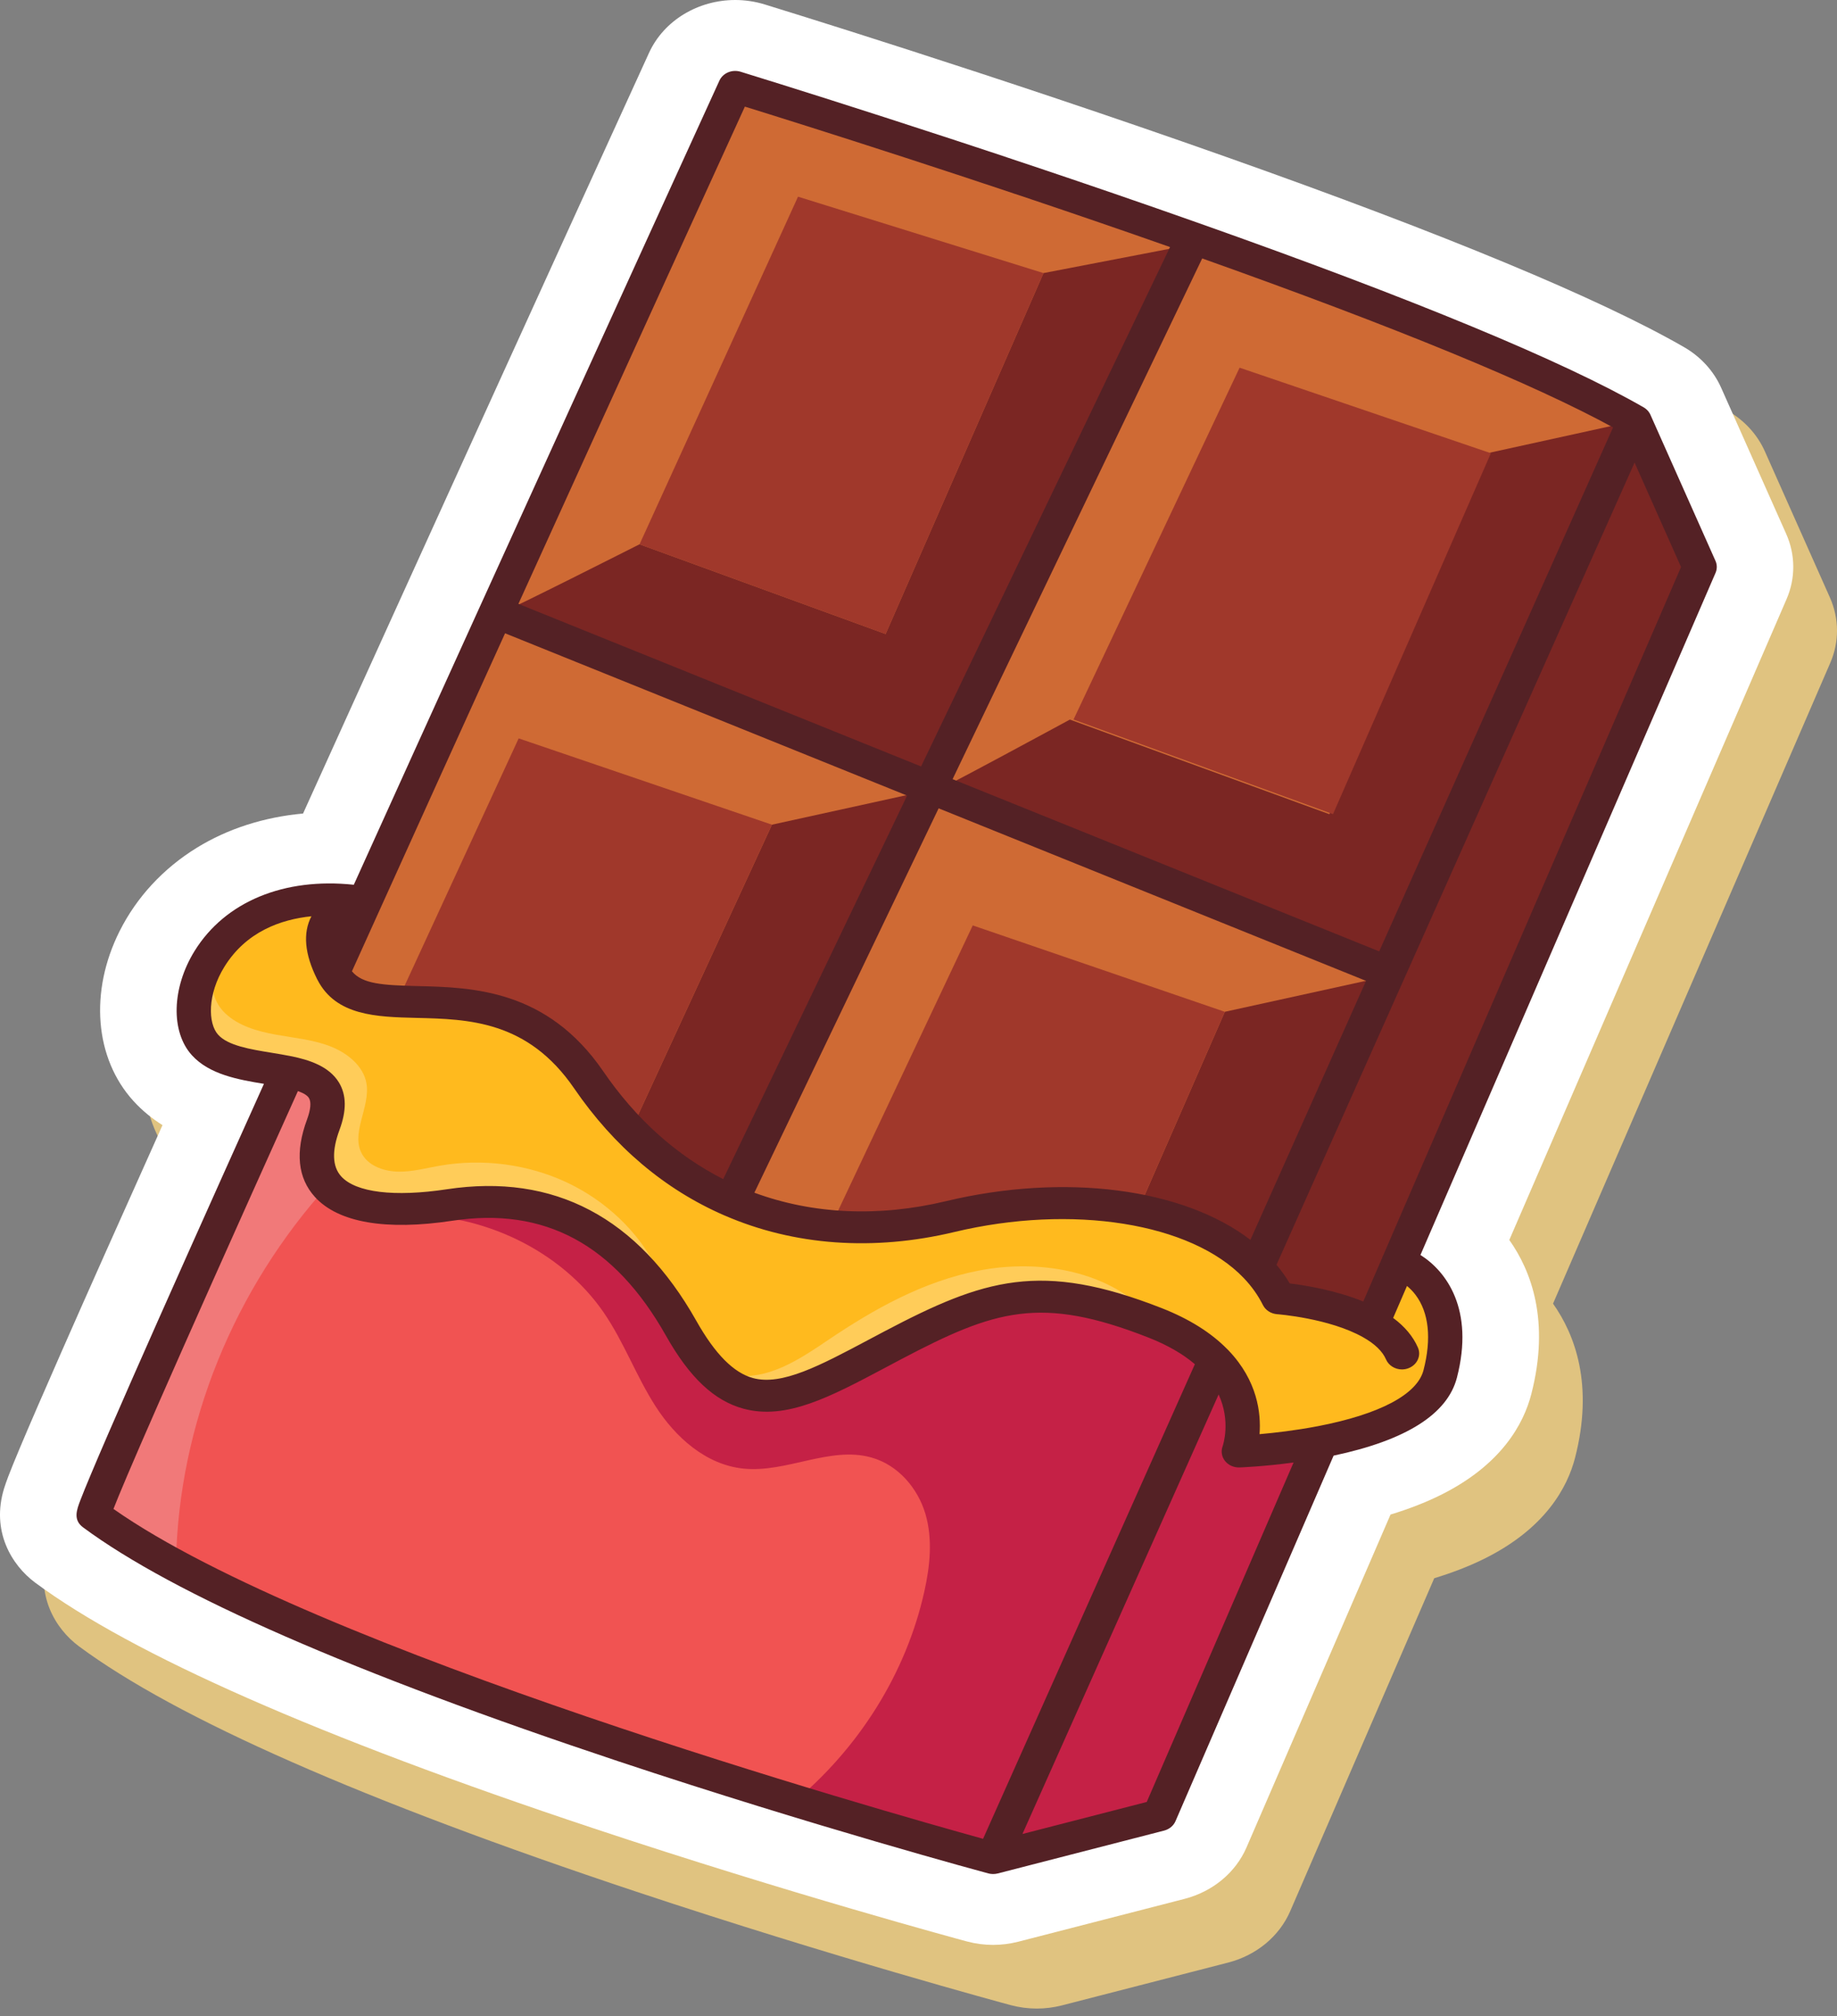 <svg width="72" height="79" viewBox="0 0 72 79" fill="none" xmlns="http://www.w3.org/2000/svg">
<rect x="0" y="0" width="72" height="79" fill="#808080" stroke="none"/>
<path d="M71.722 23.414L69.174 17.69C68.881 17.03 68.371 16.473 67.718 16.097C64.405 14.192 58.373 11.685 49.788 8.649C40.69 5.427 31.769 2.695 31.68 2.667C31.301 2.551 30.912 2.495 30.53 2.495C29.092 2.495 27.737 3.282 27.15 4.571C27.106 4.665 22.77 14.154 17.77 25.165C16.291 28.419 14.89 31.507 13.591 34.375C12.062 34.513 10.638 34.97 9.425 35.716C8.114 36.524 7.069 37.652 6.403 38.978C5.212 41.35 5.423 43.964 6.942 45.635C7.293 46.023 7.681 46.333 8.084 46.583C6.441 50.241 5.112 53.22 4.125 55.465C3.407 57.096 2.859 58.361 2.496 59.225C2.292 59.71 2.143 60.077 2.04 60.346C1.969 60.535 1.916 60.685 1.875 60.817C1.36 62.491 2.165 63.821 3.09 64.509C6.904 67.337 14.251 70.57 24.931 74.124C32.709 76.711 39.337 78.498 39.615 78.573C39.948 78.662 40.293 78.707 40.637 78.707C40.968 78.707 41.298 78.665 41.62 78.583L48.144 76.903C49.246 76.618 50.142 75.875 50.569 74.891L56.214 61.844C56.933 61.625 57.583 61.373 58.158 61.089C60.574 59.897 61.436 58.276 61.733 57.126C62.472 54.261 61.728 52.297 60.87 51.084L71.736 25.976C72.093 25.154 72.088 24.235 71.722 23.414Z" fill="#E0C380"/>
<path d="M70.008 20.919L67.46 15.195C67.166 14.535 66.657 13.978 66.003 13.601C62.691 11.696 56.658 9.19 48.073 6.154C38.975 2.932 30.056 0.2 29.967 0.172C29.586 0.056 29.198 0 28.816 0C27.378 0 26.024 0.787 25.436 2.076C25.392 2.17 21.056 11.659 16.056 22.669C14.577 25.923 13.175 29.011 11.878 31.879C10.349 32.018 8.924 32.474 7.712 33.221C6.4 34.029 5.356 35.157 4.69 36.483C3.498 38.855 3.71 41.469 5.228 43.141C5.58 43.528 5.967 43.837 6.369 44.089C4.727 47.747 3.399 50.726 2.411 52.971C1.693 54.602 1.145 55.867 0.782 56.73C0.578 57.216 0.429 57.582 0.326 57.851C0.255 58.04 0.202 58.19 0.161 58.322C-0.354 59.995 0.451 61.326 1.376 62.015C5.19 64.842 12.537 68.076 23.217 71.629C30.995 74.217 37.623 76.003 37.901 76.078C38.235 76.167 38.579 76.212 38.923 76.212C39.255 76.212 39.585 76.17 39.907 76.088L46.43 74.408C47.531 74.123 48.428 73.38 48.855 72.396L54.501 59.349C55.219 59.13 55.869 58.878 56.445 58.593C58.86 57.401 59.722 55.78 60.018 54.631C60.758 51.766 60.015 49.8 59.156 48.589L70.021 23.482C70.379 22.66 70.374 21.739 70.008 20.919Z" fill="white"/>
<path d="M54.416 38.107L50.349 47.218L49.255 49.667C46.904 47.204 41.907 46.556 37.239 47.672C34.277 48.38 31.315 48.208 28.673 47.059L36.445 30.852L54.416 38.107Z" fill="#CF6A34"/>
<path d="M36.445 30.853L28.673 47.06C26.539 46.131 24.616 44.565 23.07 42.31C19.614 37.267 14.343 40.709 13.041 38.108C13.452 37.199 13.867 36.281 14.285 35.357C15.997 31.572 17.758 27.689 19.438 23.991L36.445 30.853Z" fill="#CF6A34"/>
<path d="M46.763 9.332L36.445 30.853L19.439 23.99C24.498 12.855 28.816 3.403 28.816 3.403C28.816 3.403 37.639 6.102 46.763 9.332Z" fill="#CF6A34"/>
<path d="M46.763 9.333C53.514 11.719 60.429 14.399 64.066 16.492L54.416 38.107L36.445 30.853L46.763 9.333Z" fill="#CF6A34"/>
<path d="M64.066 16.493L66.614 22.216L54.821 49.467L53.781 51.87C52.306 51.036 50.112 50.876 50.112 50.876C49.89 50.434 49.601 50.031 49.255 49.668L50.349 47.219L54.416 38.108L64.066 16.493Z" fill="#7B2623"/>
<path d="M53.781 51.871L54.821 49.468C54.821 49.468 57.37 50.275 56.449 53.839C56.058 55.35 53.785 56.115 51.779 56.501C50.071 56.829 48.557 56.881 48.557 56.881C48.557 56.881 49.252 54.993 47.63 53.312C47.113 52.776 46.361 52.263 45.276 51.837C40.784 50.077 38.797 50.718 34.995 52.719C31.192 54.719 29.033 56.185 26.7 52.05C24.368 47.916 21.172 46.683 17.629 47.22C14.086 47.755 11.605 46.955 12.674 44.073C13.205 42.637 12.401 42.235 11.289 42.003C10.167 41.773 8.733 41.714 8.039 40.951C6.657 39.43 8.441 34.409 14.287 35.358C14.287 35.358 11.743 35.508 13.045 38.109C14.347 40.71 19.617 37.268 23.073 42.311C24.618 44.566 26.541 46.132 28.677 47.061C31.318 48.21 34.281 48.383 37.242 47.674C41.911 46.558 46.907 47.205 49.258 49.669C49.604 50.032 49.894 50.435 50.116 50.877C50.112 50.877 52.306 51.036 53.781 51.871Z" fill="#FFBA1E"/>
<path d="M51.778 56.5L45.448 71.13L38.924 72.811L47.629 53.311C49.252 54.991 48.556 56.88 48.556 56.88C48.556 56.88 50.069 56.828 51.778 56.5Z" fill="#C52146"/>
<path d="M45.276 51.837C46.362 52.262 47.112 52.776 47.629 53.311L38.925 72.811C38.925 72.811 12.098 65.606 3.675 59.362C3.558 59.274 6.954 51.621 11.289 42.001C12.401 42.233 13.205 42.635 12.673 44.071C11.605 46.953 14.085 47.754 17.628 47.218C21.172 46.681 24.366 47.914 26.7 52.048C29.033 56.183 31.192 54.718 34.995 52.717C38.796 50.717 40.782 50.076 45.276 51.837Z" fill="#F15352"/>
<path d="M12.897 46.397C9.16 50.508 7.006 55.828 6.899 61.202C5.57 61.252 4.333 60.756 3.545 59.762C6.294 54.08 8.538 47.684 11.287 42.002C11.77 42.362 12.72 43.169 12.699 43.743C12.68 44.318 12.512 44.881 12.471 45.454C12.43 46.026 12.458 45.991 12.897 46.397Z" fill="#F17979"/>
<path d="M37.557 51.812C35.91 52.408 34.466 53.415 32.818 54.012C31.172 54.608 29.116 54.703 27.805 53.604C26.968 52.902 26.597 51.855 26.039 50.946C25.034 49.309 23.329 48.053 21.378 47.516C19.431 46.98 17.617 46.753 15.811 47.617C18.9 47.508 21.997 49.011 23.658 51.426C24.461 52.595 24.936 53.932 25.704 55.122C26.472 56.311 27.659 57.398 29.145 57.549C30.828 57.719 32.53 56.659 34.15 57.112C35.213 57.409 35.976 58.328 36.27 59.32C36.563 60.312 36.451 61.369 36.226 62.375C35.515 65.56 33.669 68.518 31.044 70.677C33.414 71.804 35.824 72.55 38.453 72.951C41.303 66.333 44.227 59.846 47.078 53.227C44.465 51.28 40.68 50.683 37.557 51.812Z" fill="#C52146"/>
<path d="M64.066 16.493L58.291 17.761L52.103 31.904L41.934 28.197C41.934 28.197 36.703 31.033 36.929 30.854C37.154 30.675 54.417 38.108 54.417 38.108L64.066 16.493Z" fill="#7B2623"/>
<path d="M46.592 9.604L40.899 10.701L34.711 24.844L25.066 21.328C25.066 21.328 19.66 24.062 19.885 23.884C20.11 23.706 36.426 30.791 36.426 30.791L46.592 9.604Z" fill="#7B2623"/>
<path d="M53.781 38.38L48.006 39.648L44.609 47.415L48.956 49.187L53.781 38.38Z" fill="#7B2623"/>
<path d="M36.031 31.048L30.256 32.316L24.604 44.57L28.673 46.946L36.031 31.048Z" fill="#7B2623"/>
<path d="M58.434 17.76L48.585 14.408L42.076 28.196L52.246 31.903L58.434 17.76Z" fill="#A0382B"/>
<path d="M48.006 39.648L38.126 36.263L32.565 48.043L44.609 47.415L48.006 39.648Z" fill="#A0382B"/>
<path d="M30.256 32.316L20.329 28.934L15.576 39.239L20.91 40.442L24.979 43.757L30.256 32.316Z" fill="#A0382B"/>
<path d="M40.9 10.701L31.278 7.707L25.067 21.329L34.712 24.845L40.9 10.701Z" fill="#A0382B"/>
<path d="M22.236 46.344C20.707 45.621 18.917 45.384 17.231 45.68C16.697 45.773 16.169 45.919 15.627 45.912C15.084 45.905 14.505 45.713 14.226 45.281C13.687 44.45 14.537 43.391 14.36 42.435C14.236 41.767 13.614 41.258 12.937 40.998C12.261 40.737 11.52 40.672 10.801 40.542C10.082 40.412 9.344 40.197 8.832 39.712C8.382 39.285 8.242 38.703 8.375 38.136C7.837 38.477 7.833 39.502 7.98 40.029C8.179 40.745 8.757 41.361 9.494 41.645C10.347 41.971 11.427 41.901 12.052 42.531C12.548 43.032 12.557 43.791 12.493 44.468C12.432 45.147 12.342 45.877 12.71 46.466C13.006 46.941 13.562 47.238 14.137 47.368C14.713 47.497 15.315 47.478 15.905 47.453C17.666 47.374 19.44 47.237 21.182 47.488C22.923 47.74 24.664 48.428 25.751 49.714C25.022 48.272 23.764 47.068 22.236 46.344Z" fill="#FFCC59"/>
<path d="M38.351 49.791C36.183 50.213 34.24 51.305 32.451 52.514C31.331 53.271 30.052 54.13 28.694 53.871C28.913 54.42 29.174 54.68 29.803 54.733C30.431 54.786 31.055 54.604 31.64 54.383C33.807 53.568 35.686 52.209 37.813 51.31C39.941 50.41 42.613 49.934 44.59 51.091C42.95 49.713 40.516 49.37 38.351 49.791Z" fill="#FFCC59"/>
<path d="M67.237 21.978L64.688 16.254C64.682 16.238 64.673 16.223 64.666 16.208C64.664 16.206 64.662 16.203 64.661 16.2C64.644 16.171 64.626 16.143 64.605 16.117C64.6 16.113 64.598 16.109 64.594 16.105C64.572 16.079 64.549 16.057 64.523 16.035C64.52 16.032 64.516 16.029 64.512 16.025C64.486 16.003 64.456 15.983 64.427 15.965C64.424 15.964 64.422 15.963 64.421 15.962C61.27 14.15 55.412 11.723 47.005 8.75C37.969 5.552 29.115 2.839 29.027 2.811C28.693 2.709 28.332 2.861 28.196 3.161C28.152 3.255 23.819 12.741 18.819 23.749C17.052 27.637 15.387 31.308 13.867 34.67C11.137 34.38 8.831 35.327 7.631 37.258C6.73 38.708 6.684 40.429 7.522 41.351C8.209 42.106 9.335 42.306 10.345 42.471C8.14 47.371 6.405 51.254 5.187 54.021C4.476 55.637 3.934 56.888 3.577 57.739C3.387 58.19 3.244 58.54 3.154 58.777C3.007 59.16 2.857 59.555 3.253 59.849C6.805 62.482 13.863 65.566 24.231 69.016C31.921 71.575 38.669 73.393 38.736 73.411C38.752 73.415 38.767 73.417 38.782 73.42C38.797 73.422 38.809 73.426 38.822 73.428C38.852 73.432 38.885 73.434 38.916 73.435C38.918 73.435 38.92 73.435 38.923 73.435C38.954 73.435 38.988 73.433 39.019 73.429C39.032 73.427 39.042 73.424 39.055 73.422C39.071 73.419 39.087 73.417 39.105 73.413L45.628 71.733C45.829 71.68 45.996 71.544 46.073 71.363L52.27 57.04C55.108 56.44 56.733 55.414 57.103 53.985C57.795 51.312 56.689 49.817 55.674 49.177L67.239 22.45C67.305 22.297 67.305 22.128 67.237 21.978ZM49.726 46.98L49.009 48.585C46.377 46.568 41.75 45.951 37.07 47.07C34.44 47.7 31.86 47.582 29.567 46.737L36.789 31.675L53.541 38.436L49.726 46.98ZM23.64 41.975C21.437 38.763 18.501 38.691 16.356 38.64C14.998 38.606 14.204 38.56 13.794 38.061C14.163 37.246 14.533 36.425 14.908 35.598C16.405 32.284 18.05 28.659 19.796 24.816L35.554 31.176L28.346 46.205C26.508 45.271 24.927 43.853 23.64 41.975ZM54.057 37.28L37.336 30.532L47.119 10.127C54.711 12.827 60.122 15.052 63.222 16.749L54.057 37.28ZM29.195 4.178C31.257 4.818 38.423 7.065 45.859 9.681L36.101 30.034L20.319 23.663C24.537 14.378 28.232 6.285 29.195 4.178ZM4.447 59.129C4.84 58.114 6.394 54.487 11.676 42.755C11.905 42.837 12.049 42.927 12.11 43.029C12.204 43.185 12.177 43.483 12.034 43.868C11.564 45.139 11.668 46.161 12.344 46.905C13.259 47.908 15.123 48.23 17.734 47.835C21.345 47.288 24.083 48.761 26.101 52.338C27.026 53.98 27.992 54.889 29.138 55.2C30.817 55.655 32.533 54.743 34.706 53.589C34.907 53.483 35.113 53.373 35.324 53.261C38.996 51.329 40.781 50.754 45.011 52.413C45.75 52.703 46.36 53.054 46.832 53.458L38.531 72.055C34.648 70.98 12.329 64.662 4.447 59.129ZM44.946 70.611L40.074 71.866L47.763 54.644C48.25 55.701 47.935 56.631 47.919 56.678C47.848 56.872 47.884 57.087 48.016 57.252C48.144 57.411 48.345 57.503 48.556 57.503C48.565 57.503 48.574 57.503 48.581 57.503C48.63 57.501 49.517 57.469 50.701 57.309L44.946 70.611ZM55.481 50.74C56.004 51.432 56.114 52.454 55.793 53.693C55.547 54.641 54.076 55.42 51.649 55.887C51.649 55.887 51.649 55.887 51.648 55.887C51.646 55.887 51.644 55.888 51.641 55.888C50.771 56.055 49.947 56.148 49.367 56.199C49.43 55.377 49.286 54.106 48.154 52.92C48.151 52.917 48.148 52.913 48.145 52.91C48.139 52.905 48.135 52.9 48.13 52.894C48.125 52.89 48.12 52.885 48.116 52.881C48.111 52.877 48.107 52.872 48.101 52.867C47.468 52.221 46.606 51.681 45.535 51.261C40.79 49.401 38.578 50.111 34.658 52.174C34.446 52.287 34.237 52.397 34.034 52.505C32.139 53.512 30.643 54.307 29.515 54.001C28.755 53.795 28.028 53.062 27.293 51.759C25.004 47.701 21.715 45.966 17.516 46.602C15.457 46.913 13.947 46.73 13.374 46.099C13.024 45.715 13.001 45.1 13.307 44.274C13.588 43.516 13.581 42.909 13.285 42.419C12.891 41.769 12.088 41.529 11.431 41.392C11.426 41.391 11.422 41.391 11.418 41.39C11.415 41.39 11.412 41.389 11.41 41.389C11.162 41.338 10.901 41.296 10.65 41.254C9.808 41.117 8.937 40.975 8.55 40.547C8.147 40.104 8.126 38.959 8.796 37.882C9.649 36.506 11.009 36.027 12.206 35.905C11.863 36.56 11.938 37.388 12.429 38.369C12.433 38.379 12.439 38.388 12.444 38.397L12.445 38.398C13.172 39.809 14.772 39.849 16.319 39.887C18.364 39.936 20.682 39.993 22.5 42.644C24.067 44.931 26.047 46.607 28.385 47.624C28.388 47.625 28.39 47.626 28.395 47.628C28.396 47.628 28.397 47.629 28.398 47.63C28.399 47.63 28.401 47.631 28.403 47.631C31.126 48.812 34.238 49.035 37.406 48.277C42.018 47.175 46.682 47.916 48.748 50.081C48.748 50.081 48.748 50.081 48.749 50.082C49.057 50.404 49.309 50.759 49.499 51.138C49.602 51.343 49.815 51.48 50.058 51.498C50.078 51.499 52.105 51.655 53.428 52.403C53.885 52.66 54.186 52.952 54.324 53.27C54.43 53.514 54.683 53.662 54.949 53.662C55.032 53.662 55.118 53.647 55.2 53.616C55.545 53.487 55.714 53.123 55.574 52.804C55.384 52.369 55.059 51.981 54.604 51.644L55.146 50.391C55.259 50.485 55.375 50.599 55.481 50.74ZM54.221 49.177C54.206 49.205 54.192 49.233 54.181 49.264C54.177 49.273 54.175 49.283 54.172 49.292L53.432 51.001C52.346 50.556 51.149 50.365 50.55 50.292C50.4 50.038 50.225 49.794 50.032 49.562L50.972 47.457V47.456L64.066 18.127L65.887 22.219L54.221 49.177Z" fill="#542125"/>
</svg>
